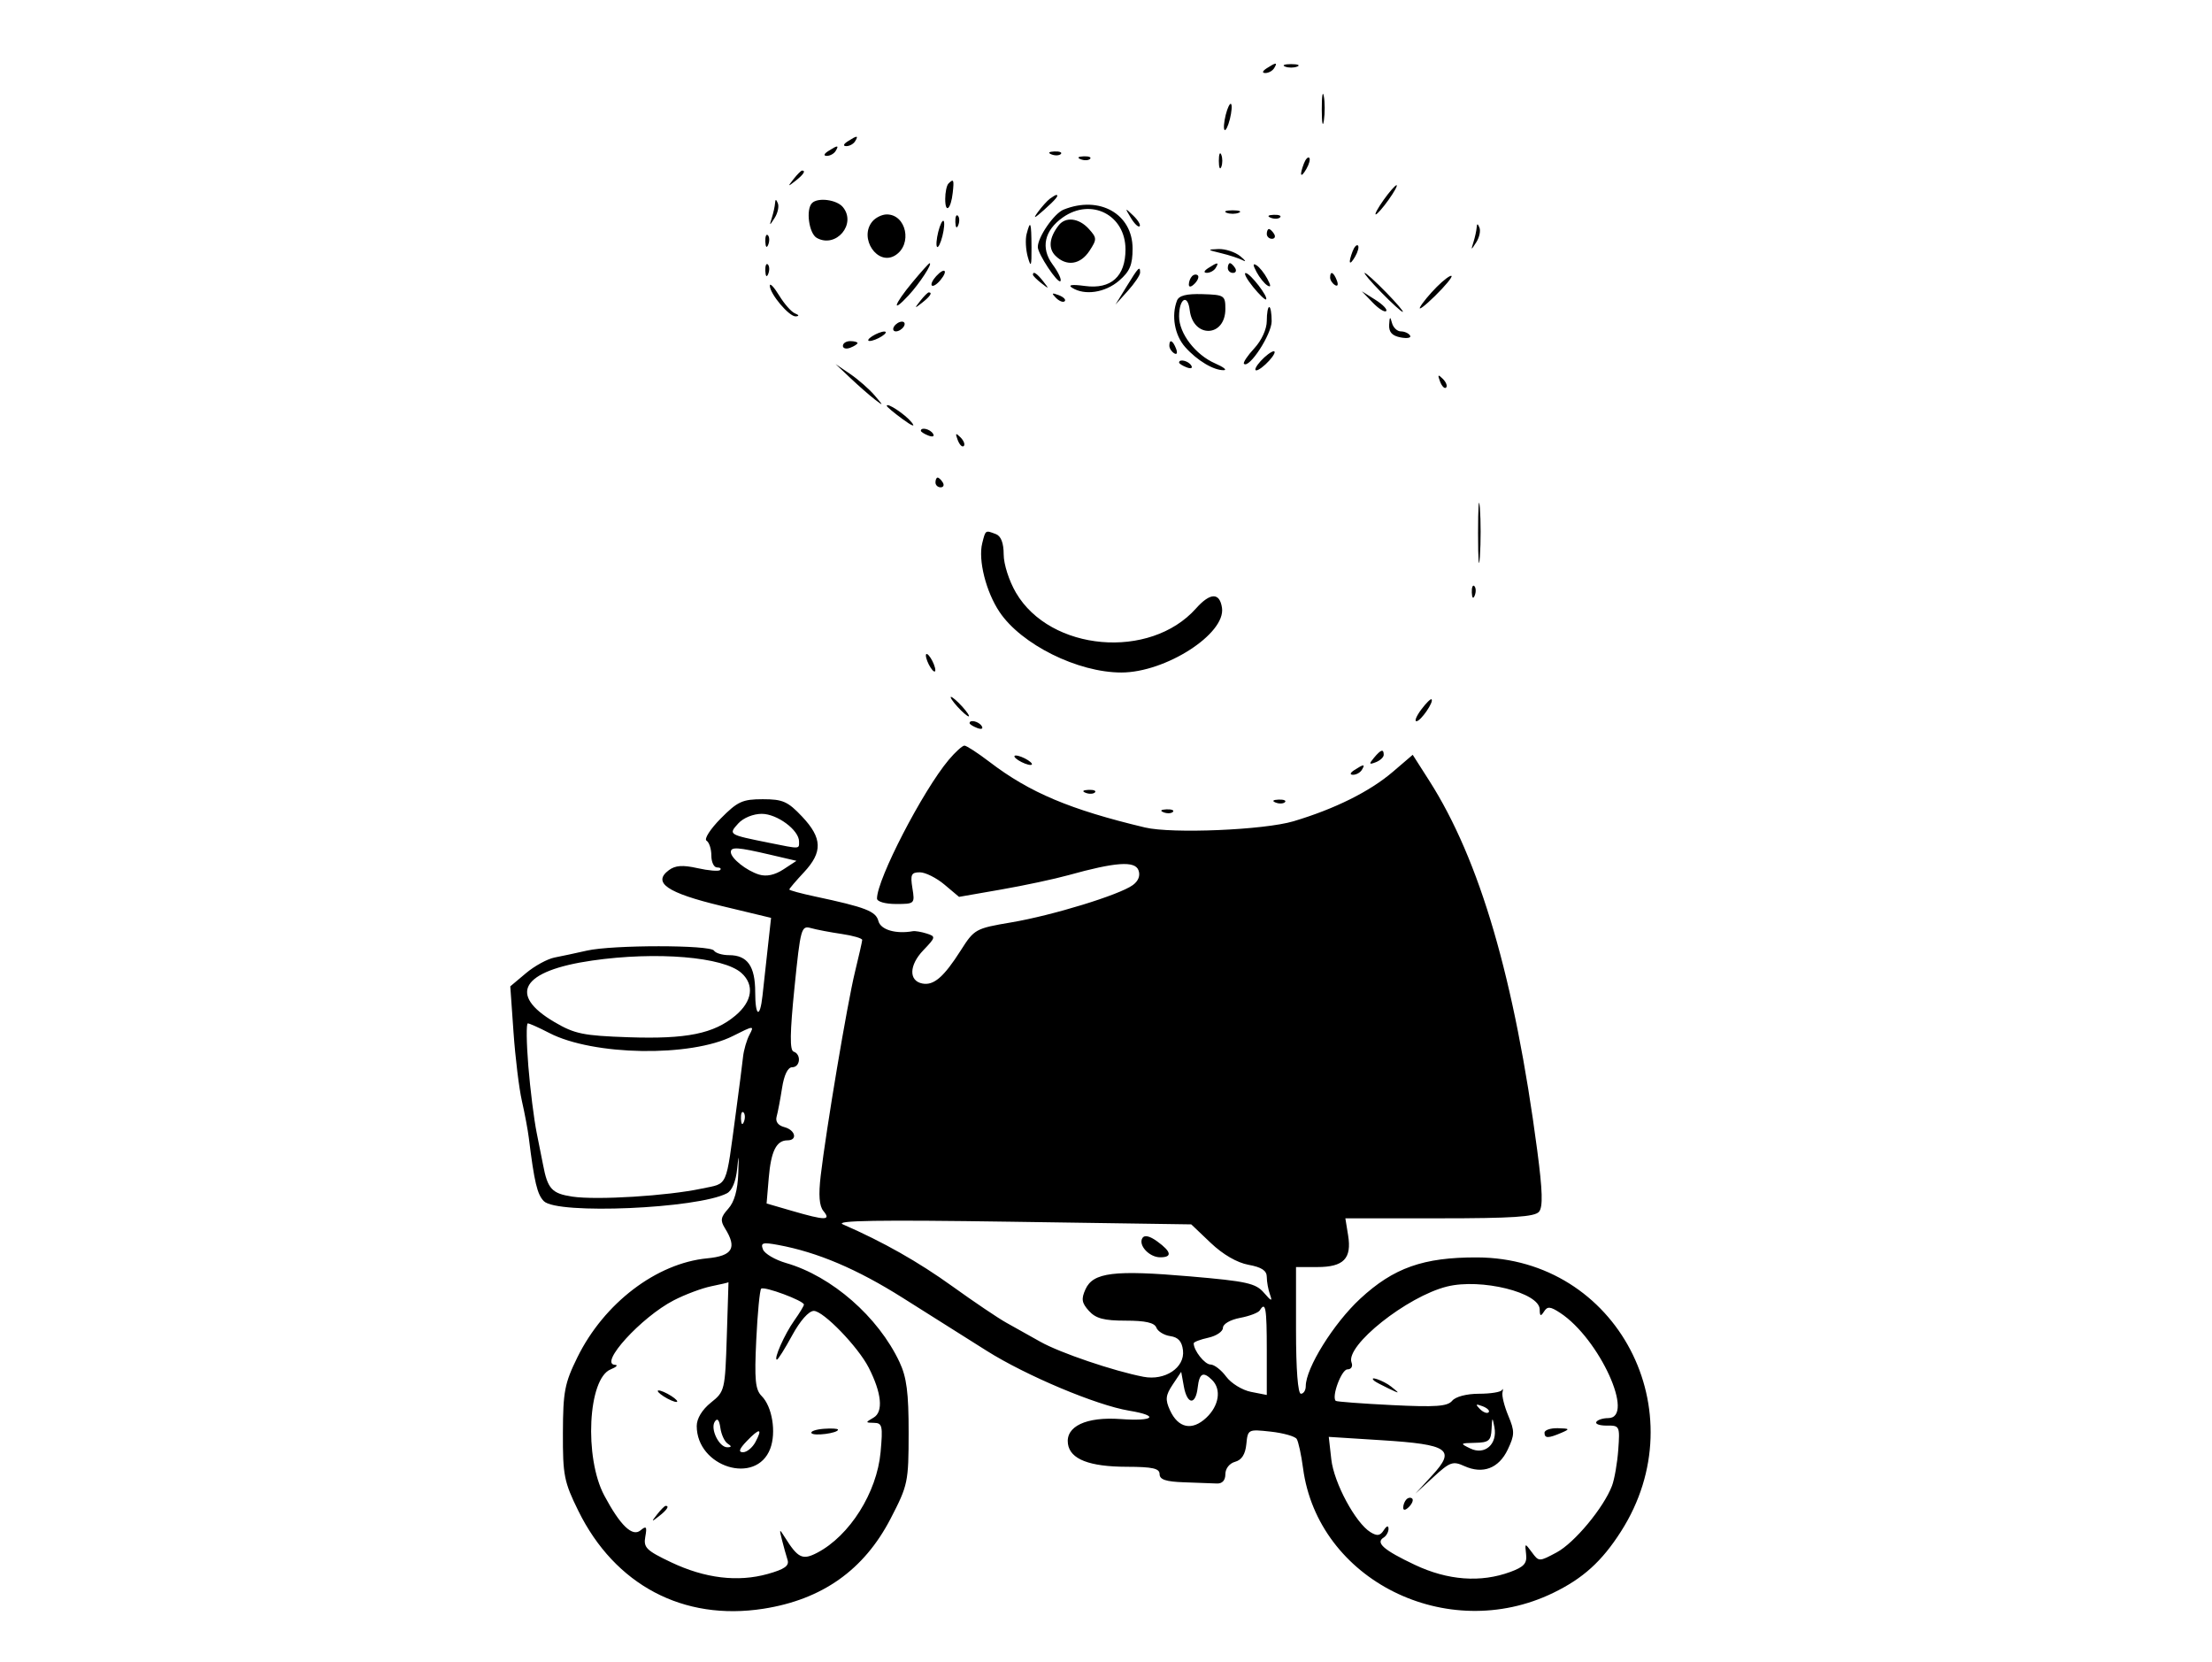 <svg xmlns="http://www.w3.org/2000/svg" width="454" height="341" viewBox="0 0 454 341" version="1.1">
	<path d="M 260 14 C 259.099 14.582, 258.975 14.975, 259.691 14.985 C 260.346 14.993, 261.160 14.550, 261.500 14 C 262.267 12.758, 261.921 12.758, 260 14 M 263.750 13.662 C 264.438 13.940, 265.563 13.940, 266.250 13.662 C 266.938 13.385, 266.375 13.158, 265 13.158 C 263.625 13.158, 263.063 13.385, 263.750 13.662 M 271.286 22.500 C 271.294 25.250, 271.488 26.256, 271.718 24.736 C 271.947 23.216, 271.941 20.966, 271.704 19.736 C 271.467 18.506, 271.279 19.750, 271.286 22.500 M 251.571 23.571 C 251.204 25.037, 251.096 26.429, 251.331 26.665 C 251.567 26.900, 252.061 25.894, 252.429 24.429 C 252.796 22.963, 252.904 21.571, 252.669 21.335 C 252.433 21.100, 251.939 22.106, 251.571 23.571 M 174 29 C 173.099 29.582, 172.975 29.975, 173.691 29.985 C 174.346 29.993, 175.160 29.550, 175.500 29 C 176.267 27.758, 175.921 27.758, 174 29 M 170 31 C 169.099 31.582, 168.975 31.975, 169.691 31.985 C 170.346 31.993, 171.160 31.550, 171.500 31 C 172.267 29.758, 171.921 29.758, 170 31 M 215.813 31.683 C 216.534 31.972, 217.397 31.936, 217.729 31.604 C 218.061 31.272, 217.471 31.036, 216.417 31.079 C 215.252 31.127, 215.015 31.364, 215.813 31.683 M 250.158 33 C 250.158 34.375, 250.385 34.938, 250.662 34.250 C 250.940 33.563, 250.940 32.438, 250.662 31.750 C 250.385 31.063, 250.158 31.625, 250.158 33 M 221.813 32.683 C 222.534 32.972, 223.397 32.936, 223.729 32.604 C 224.061 32.272, 223.471 32.036, 222.417 32.079 C 221.252 32.127, 221.015 32.364, 221.813 32.683 M 267.624 33.539 C 266.659 36.053, 266.943 36.702, 268.122 34.675 C 268.706 33.671, 268.973 32.639, 268.715 32.382 C 268.458 32.124, 267.966 32.645, 267.624 33.539 M 162.872 36.750 C 161.629 38.336, 161.664 38.371, 163.250 37.128 C 164.916 35.821, 165.445 35, 164.622 35 C 164.415 35, 163.627 35.788, 162.872 36.750 M 194.667 37.667 C 194.300 38.033, 194 39.458, 194 40.833 C 194 43.947, 195.169 42.964, 195.546 39.533 C 195.841 36.845, 195.728 36.605, 194.667 37.667 M 284 41 C 282.825 42.650, 282.089 44, 282.364 44 C 282.639 44, 283.825 42.650, 285 41 C 286.175 39.350, 286.911 38, 286.636 38 C 286.361 38, 285.175 39.350, 284 41 M 215.500 40.765 C 214.950 41.169, 213.839 42.400, 213.030 43.500 C 211.945 44.977, 212.272 44.866, 214.280 43.076 C 216.728 40.894, 217.473 39.971, 216.750 40.015 C 216.613 40.024, 216.050 40.361, 215.500 40.765 M 159.079 41.668 C 159.036 42.311, 158.741 43.661, 158.424 44.668 C 157.877 46.409, 157.906 46.412, 158.995 44.712 C 159.626 43.729, 159.920 42.379, 159.650 41.712 C 159.295 40.837, 159.136 40.825, 159.079 41.668 M 166.667 41.667 C 165.355 42.979, 166.028 47.916, 167.642 48.820 C 171.587 51.028, 175.869 45.957, 172.989 42.487 C 171.728 40.967, 167.867 40.466, 166.667 41.667 M 218.302 43.012 C 216.331 43.806, 212.994 48.648, 213.004 50.700 C 213.010 52.103, 217.086 58.247, 217.642 57.691 C 217.936 57.398, 217.215 55.857, 216.041 54.269 C 213.544 50.892, 214.336 47.279, 218.159 44.601 C 223.991 40.516, 231 44.112, 231 51.189 C 231 56.726, 228.032 59.402, 222.686 58.685 C 220.016 58.327, 219.105 58.454, 220.052 59.053 C 222.633 60.686, 226.823 60.056, 229.672 57.606 C 231.896 55.693, 232.455 54.367, 232.455 51 C 232.455 43.897, 225.646 40.054, 218.302 43.012 M 232.100 44.705 C 232.829 45.917, 233.640 46.694, 233.903 46.431 C 234.166 46.168, 233.570 45.176, 232.579 44.226 C 230.857 42.577, 230.835 42.598, 232.100 44.705 M 251.750 43.662 C 252.438 43.940, 253.563 43.940, 254.250 43.662 C 254.938 43.385, 254.375 43.158, 253 43.158 C 251.625 43.158, 251.063 43.385, 251.750 43.662 M 179.046 45.445 C 176.201 48.872, 180.124 54.666, 183.750 52.393 C 187.318 50.156, 186.035 44, 182 44 C 181.035 44, 179.705 44.650, 179.046 45.445 M 196.079 45.583 C 196.127 46.748, 196.364 46.985, 196.683 46.188 C 196.972 45.466, 196.936 44.603, 196.604 44.271 C 196.272 43.939, 196.036 44.529, 196.079 45.583 M 260.813 44.683 C 261.534 44.972, 262.397 44.936, 262.729 44.604 C 263.061 44.272, 262.471 44.036, 261.417 44.079 C 260.252 44.127, 260.015 44.364, 260.813 44.683 M 192.571 47.571 C 192.204 49.037, 192.096 50.429, 192.331 50.665 C 192.567 50.900, 193.061 49.894, 193.429 48.429 C 193.796 46.963, 193.904 45.571, 193.669 45.335 C 193.433 45.100, 192.939 46.106, 192.571 47.571 M 217.278 46.250 C 215.350 48.741, 215.112 50.970, 216.614 52.471 C 218.880 54.737, 221.738 54.330, 223.609 51.474 C 225.158 49.109, 225.150 48.823, 223.477 46.974 C 221.444 44.728, 218.703 44.408, 217.278 46.250 M 210.707 48.013 C 210.417 49.121, 210.531 51.258, 210.959 52.763 C 211.602 55.021, 211.734 54.668, 211.711 50.750 C 211.680 45.516, 211.493 45.006, 210.707 48.013 M 303.079 46.668 C 303.036 47.311, 302.741 48.661, 302.424 49.668 C 301.877 51.409, 301.906 51.412, 302.995 49.712 C 303.626 48.729, 303.920 47.379, 303.650 46.712 C 303.295 45.837, 303.136 45.825, 303.079 46.668 M 260 48 C 260 48.550, 260.477 49, 261.059 49 C 261.641 49, 261.840 48.550, 261.500 48 C 261.160 47.450, 260.684 47, 260.441 47 C 260.198 47, 260 47.450, 260 48 M 157.079 49.583 C 157.127 50.748, 157.364 50.985, 157.683 50.188 C 157.972 49.466, 157.936 48.603, 157.604 48.271 C 157.272 47.939, 157.036 48.529, 157.079 49.583 M 277.624 51.539 C 276.659 54.053, 276.943 54.702, 278.122 52.675 C 278.706 51.671, 278.973 50.639, 278.715 50.382 C 278.458 50.124, 277.966 50.645, 277.624 51.539 M 250.587 51.943 C 252.285 52.349, 254.310 53.011, 255.087 53.415 C 255.864 53.818, 255.626 53.440, 254.559 52.574 C 253.491 51.708, 251.466 51.046, 250.059 51.102 C 247.706 51.196, 247.749 51.264, 250.587 51.943 M 157.079 55.583 C 157.127 56.748, 157.364 56.985, 157.683 56.188 C 157.972 55.466, 157.936 54.603, 157.604 54.271 C 157.272 53.939, 157.036 54.529, 157.079 55.583 M 187.250 57.951 C 183.440 62.540, 182.872 64.509, 186.482 60.614 C 188.739 58.179, 191.482 53.974, 190.785 54.018 C 190.628 54.028, 189.037 55.798, 187.250 57.951 M 248 55 C 247.099 55.582, 246.975 55.975, 247.691 55.985 C 248.346 55.993, 249.160 55.550, 249.500 55 C 250.267 53.758, 249.921 53.758, 248 55 M 252 55 C 252 55.550, 252.477 56, 253.059 56 C 253.641 56, 253.840 55.550, 253.500 55 C 253.160 54.450, 252.684 54, 252.441 54 C 252.198 54, 252 54.450, 252 55 M 257.906 55.824 C 258.513 56.959, 259.503 58.193, 260.105 58.565 C 260.889 59.050, 260.886 58.656, 260.094 57.176 C 259.487 56.041, 258.497 54.807, 257.895 54.435 C 257.111 53.950, 257.114 54.344, 257.906 55.824 M 192.149 56.667 C 191.406 57.472, 191.005 58.338, 191.257 58.590 C 191.509 58.842, 192.293 58.352, 193 57.500 C 194.669 55.489, 193.916 54.751, 192.149 56.667 M 231.224 58.792 L 228.947 62.500 231.474 59.694 C 232.863 58.151, 234 56.464, 234 55.944 C 234 54.474, 233.663 54.820, 231.224 58.792 M 212 56.378 C 212 56.585, 212.787 57.373, 213.750 58.128 C 215.336 59.371, 215.371 59.336, 214.128 57.750 C 212.821 56.084, 212 55.555, 212 56.378 M 244.667 56.667 C 244.300 57.033, 244 57.798, 244 58.367 C 244 58.993, 244.466 58.934, 245.183 58.217 C 245.834 57.566, 246.134 56.801, 245.850 56.517 C 245.566 56.233, 245.033 56.300, 244.667 56.667 M 257.174 58.868 C 258.453 60.446, 259.657 61.602, 259.848 61.437 C 260.390 60.970, 256.603 56.067, 255.674 56.031 C 255.220 56.014, 255.895 57.291, 257.174 58.868 M 273 56.941 C 273 57.459, 273.445 58.157, 273.989 58.493 C 274.555 58.843, 274.723 58.442, 274.382 57.552 C 273.717 55.820, 273 55.503, 273 56.941 M 283.500 60 C 285.648 62.200, 287.631 64, 287.906 64 C 288.181 64, 286.648 62.200, 284.500 60 C 282.352 57.800, 280.369 56, 280.094 56 C 279.819 56, 281.352 57.800, 283.500 60 M 294.884 58.875 C 293.445 60.319, 291.910 62.175, 291.474 63 C 291.037 63.825, 292.401 62.813, 294.506 60.750 C 296.611 58.688, 298.146 56.831, 297.917 56.625 C 297.688 56.419, 296.323 57.432, 294.884 58.875 M 158.004 58.615 C 157.998 60.294, 161.977 65.011, 163.323 64.921 C 164.071 64.871, 164.015 64.648, 163.168 64.310 C 162.435 64.018, 160.975 62.366, 159.922 60.639 C 158.869 58.913, 158.006 58.002, 158.004 58.615 M 188.872 61.750 C 187.629 63.336, 187.664 63.371, 189.250 62.128 C 190.916 60.821, 191.445 60, 190.622 60 C 190.415 60, 189.627 60.788, 188.872 61.750 M 216.733 61.124 C 217.412 61.808, 218.219 62.115, 218.526 61.807 C 218.834 61.499, 218.279 60.940, 217.293 60.564 C 215.868 60.022, 215.753 60.136, 216.733 61.124 M 241.566 61.689 C 240.379 64.783, 241.086 68.785, 243.250 71.222 C 245.705 73.986, 249.115 76.022, 251.184 75.961 C 251.908 75.939, 251.112 75.317, 249.415 74.579 C 245.368 72.816, 242 68.432, 242 64.924 C 242 61.244, 243.772 60.195, 244.182 63.632 C 244.878 69.464, 251.500 69.246, 251.500 63.391 C 251.500 60.635, 251.282 60.493, 246.816 60.358 C 243.512 60.257, 241.965 60.650, 241.566 61.689 M 281.722 62.074 C 282.944 63.347, 284.196 64.137, 284.503 63.830 C 284.811 63.522, 283.811 62.481, 282.281 61.515 L 279.500 59.759 281.722 62.074 M 260 65.854 C 260 67.529, 258.944 69.847, 257.445 71.465 C 256.039 72.982, 255.083 74.416, 255.320 74.654 C 256.374 75.708, 261 68.598, 261 65.923 C 261 64.315, 260.775 63, 260.500 63 C 260.225 63, 260 64.284, 260 65.854 M 285.116 66.633 C 285.033 68.153, 285.711 68.903, 287.470 69.239 C 288.828 69.499, 289.702 69.326, 289.411 68.856 C 289.120 68.385, 288.267 68, 287.514 68 C 286.762 68, 285.941 67.213, 285.689 66.250 C 285.327 64.864, 285.208 64.943, 285.116 66.633 M 183.500 67 C 183.160 67.550, 183.332 68, 183.882 68 C 184.432 68, 185.160 67.550, 185.500 67 C 185.840 66.450, 185.668 66, 185.118 66 C 184.568 66, 183.840 66.450, 183.500 67 M 179 69 C 178.175 69.533, 177.950 69.969, 178.500 69.969 C 179.050 69.969, 180.175 69.533, 181 69 C 181.825 68.467, 182.050 68.031, 181.500 68.031 C 180.950 68.031, 179.825 68.467, 179 69 M 173 70.969 C 173 71.501, 173.675 71.678, 174.500 71.362 C 175.325 71.045, 176 70.609, 176 70.393 C 176 70.177, 175.325 70, 174.500 70 C 173.675 70, 173 70.436, 173 70.969 M 240 70.941 C 240 71.459, 240.445 72.157, 240.989 72.493 C 241.555 72.843, 241.723 72.442, 241.382 71.552 C 240.717 69.820, 240 69.503, 240 70.941 M 258.750 74.083 C 257.788 75.138, 257.380 76, 257.845 76 C 258.310 76, 259.505 75.100, 260.500 74 C 261.495 72.900, 261.903 72.037, 261.405 72.083 C 260.907 72.129, 259.712 73.029, 258.750 74.083 M 242 74.393 C 242 74.609, 242.698 75.054, 243.552 75.382 C 244.442 75.723, 244.843 75.555, 244.493 74.989 C 243.906 74.038, 242 73.583, 242 74.393 M 174.566 77.604 C 176.252 79.197, 178.502 81.167, 179.566 81.983 C 181.383 83.375, 181.379 83.323, 179.500 81.125 C 178.400 79.837, 176.150 77.867, 174.500 76.746 L 171.500 74.707 174.566 77.604 M 295.564 78.293 C 295.940 79.279, 296.499 79.834, 296.807 79.526 C 297.115 79.219, 296.808 78.412, 296.124 77.733 C 295.136 76.753, 295.022 76.868, 295.564 78.293 M 182 83.277 C 182 83.468, 183.463 84.695, 185.250 86.003 C 187.261 87.475, 187.960 87.717, 187.082 86.637 C 185.751 84.997, 182 82.517, 182 83.277 M 189 88.393 C 189 88.609, 189.698 89.054, 190.552 89.382 C 191.442 89.723, 191.843 89.555, 191.493 88.989 C 190.906 88.038, 189 87.583, 189 88.393 M 196.564 90.293 C 196.940 91.279, 197.499 91.834, 197.807 91.526 C 198.115 91.219, 197.808 90.412, 197.124 89.733 C 196.136 88.753, 196.022 88.868, 196.564 90.293 M 192 99 C 192 99.550, 192.477 100, 193.059 100 C 193.641 100, 193.840 99.550, 193.500 99 C 193.160 98.450, 192.684 98, 192.441 98 C 192.198 98, 192 98.450, 192 99 M 303.365 109.500 C 303.368 115, 303.536 117.122, 303.738 114.216 C 303.941 111.311, 303.939 106.811, 303.734 104.216 C 303.528 101.622, 303.363 104, 303.365 109.500 M 201.597 111.471 C 200.730 114.923, 202.375 121.452, 205.155 125.589 C 209.629 132.250, 221.208 138, 230.144 138 C 239.228 138, 251.595 130.057, 250.807 124.729 C 250.334 121.535, 248.390 121.580, 245.473 124.853 C 236.031 135.451, 215.579 133.670, 208.527 121.636 C 207.107 119.213, 206 115.767, 206 113.769 C 206 111.450, 205.450 110.003, 204.418 109.607 C 202.221 108.764, 202.287 108.720, 201.597 111.471 M 302.079 121.583 C 302.127 122.748, 302.364 122.985, 302.683 122.188 C 302.972 121.466, 302.936 120.603, 302.604 120.271 C 302.272 119.939, 302.036 120.529, 302.079 121.583 M 190.031 134.500 C 190.031 135.050, 190.467 136.175, 191 137 C 191.533 137.825, 191.969 138.050, 191.969 137.500 C 191.969 136.950, 191.533 135.825, 191 135 C 190.467 134.175, 190.031 133.950, 190.031 134.500 M 196.500 145 C 197.495 146.100, 198.535 147, 198.810 147 C 199.085 147, 198.495 146.100, 197.500 145 C 196.505 143.900, 195.465 143, 195.190 143 C 194.915 143, 195.505 143.900, 196.500 145 M 291.703 145.598 C 290.715 146.919, 290.269 148, 290.713 148 C 291.585 148, 294.345 144.002, 293.819 143.501 C 293.644 143.333, 292.691 144.277, 291.703 145.598 M 199 148.393 C 199 148.609, 199.698 149.054, 200.552 149.382 C 201.442 149.723, 201.843 149.555, 201.493 148.989 C 200.906 148.038, 199 147.583, 199 148.393 M 194.726 155.913 C 189.404 162.239, 180 180.414, 180 184.376 C 180 185.016, 181.678 185.500, 183.897 185.500 C 187.734 185.500, 187.785 185.451, 187.266 182.250 C 186.814 179.467, 187.033 179, 188.792 179 C 189.922 179, 192.194 180.134, 193.841 181.520 L 196.835 184.039 205.461 182.535 C 210.206 181.707, 216.430 180.379, 219.294 179.583 C 228.949 176.898, 232.915 176.615, 233.660 178.557 C 234.084 179.660, 233.664 180.773, 232.503 181.621 C 229.750 183.634, 216.030 187.844, 207.558 189.275 C 200.223 190.514, 199.971 190.653, 197.191 195.022 C 193.708 200.495, 191.649 202.272, 189.310 201.821 C 186.483 201.277, 186.574 198.054, 189.502 194.998 C 192.067 192.321, 192.098 192.166, 190.198 191.563 C 189.103 191.215, 187.823 191, 187.354 191.084 C 183.865 191.709, 180.759 190.796, 180.292 189.008 C 179.761 186.980, 177.696 186.179, 167.250 183.953 C 164.363 183.338, 162 182.694, 162 182.523 C 162 182.352, 163.350 180.766, 165 179 C 168.881 174.846, 168.788 171.978, 164.632 167.571 C 161.696 164.458, 160.659 164, 156.554 164 C 152.395 164, 151.385 164.463, 147.934 167.949 C 145.784 170.120, 144.469 172.172, 145.012 172.508 C 145.556 172.843, 146 174.216, 146 175.559 C 146 176.902, 146.525 178, 147.167 178 C 147.808 178, 148.093 178.241, 147.799 178.535 C 147.505 178.829, 145.420 178.655, 143.167 178.149 C 140.130 177.467, 138.608 177.572, 137.285 178.556 C 133.848 181.111, 136.922 183.218, 147.954 185.871 L 158.257 188.347 157.530 194.924 C 157.131 198.541, 156.666 202.770, 156.497 204.322 C 155.978 209.084, 155 208.609, 155 203.595 C 155 198.255, 153.406 196, 149.630 196 C 148.249 196, 146.859 195.580, 146.542 195.067 C 145.805 193.875, 125.705 193.873, 120.469 195.064 C 118.286 195.561, 115.297 196.200, 113.827 196.483 C 112.357 196.767, 109.709 198.215, 107.944 199.701 L 104.733 202.402 105.398 211.860 C 105.764 217.062, 106.536 223.384, 107.114 225.909 C 107.692 228.434, 108.333 231.850, 108.537 233.500 C 109.665 242.614, 110.262 245.119, 111.631 246.488 C 114.398 249.255, 143.138 248.016, 149.195 244.869 C 150.259 244.317, 151.046 242.405, 151.306 239.744 C 151.612 236.612, 151.671 236.871, 151.529 240.735 C 151.401 244.241, 150.719 246.653, 149.463 248.040 C 147.918 249.748, 147.801 250.451, 148.794 252.042 C 151.325 256.094, 150.370 257.710, 145.148 258.212 C 134.739 259.212, 123.973 267.416, 118.516 278.505 C 115.888 283.847, 115.562 285.537, 115.533 294.015 C 115.503 302.729, 115.769 304.076, 118.693 310.015 C 126.193 325.248, 140.230 332.677, 156.676 330.117 C 168.748 328.238, 177.336 322.157, 182.790 311.627 C 186.355 304.743, 186.482 304.141, 186.491 294 C 186.498 285.791, 186.090 282.627, 184.619 279.500 C 180.249 270.208, 170.715 261.881, 161.353 259.179 C 159.073 258.520, 156.930 257.260, 156.591 256.377 C 156.067 255.011, 156.535 254.876, 159.738 255.470 C 167.803 256.963, 175.902 260.405, 185.289 266.326 C 190.673 269.721, 198.419 274.606, 202.503 277.180 C 210.633 282.303, 225.064 288.369, 231.750 289.474 C 238.076 290.519, 236.888 291.692, 230.007 291.194 C 222.936 290.683, 218.671 292.691, 219.189 296.288 C 219.642 299.434, 223.582 300.969, 231.250 300.985 C 236.577 300.997, 238 301.316, 238 302.500 C 238 303.611, 239.296 304.043, 243 304.167 C 245.750 304.258, 248.787 304.371, 249.750 304.417 C 250.861 304.470, 251.500 303.770, 251.500 302.500 C 251.500 301.346, 252.346 300.272, 253.500 299.961 C 254.850 299.597, 255.599 298.420, 255.804 296.340 C 256.104 293.293, 256.161 293.264, 260.804 293.773 C 263.387 294.057, 265.787 294.732, 266.138 295.273 C 266.489 295.814, 267.076 298.513, 267.442 301.272 C 270.485 324.216, 296.960 337.427, 318.754 326.877 C 324.909 323.898, 328.762 320.411, 332.695 314.262 C 348.445 289.641, 331.886 258.117, 303.154 258.024 C 292.153 257.988, 286.028 260.153, 279.172 266.502 C 273.724 271.545, 268 280.735, 268 284.437 C 268 285.297, 267.550 286, 267 286 C 266.385 286, 266 281, 266 273 L 266 260 270.378 260 C 275.779 260, 277.466 258.261, 276.692 253.492 L 276.126 250 295.440 250 C 310.415 250, 315.006 249.697, 315.873 248.653 C 316.701 247.655, 316.605 244.376, 315.502 236.015 C 310.868 200.879, 303.730 176.458, 293.341 160.193 L 289.952 154.886 285.879 158.372 C 281.157 162.414, 274.008 165.974, 265.500 168.520 C 259.473 170.324, 240.534 171.119, 235 169.800 C 219.632 166.137, 211.344 162.645, 203.124 156.368 C 200.697 154.516, 198.367 153, 197.945 153 C 197.523 153, 196.075 154.311, 194.726 155.913 M 281.981 155.523 C 280.924 156.796, 280.986 156.943, 282.359 156.416 C 283.261 156.069, 284 155.384, 284 154.893 C 284 153.607, 283.421 153.788, 281.981 155.523 M 209 156 C 209.825 156.533, 210.950 156.969, 211.500 156.969 C 212.050 156.969, 211.825 156.533, 211 156 C 210.175 155.467, 209.050 155.031, 208.500 155.031 C 207.950 155.031, 208.175 155.467, 209 156 M 278 158 C 277.099 158.582, 276.975 158.975, 277.691 158.985 C 278.346 158.993, 279.160 158.550, 279.500 158 C 280.267 156.758, 279.921 156.758, 278 158 M 222.813 162.683 C 223.534 162.972, 224.397 162.936, 224.729 162.604 C 225.061 162.272, 224.471 162.036, 223.417 162.079 C 222.252 162.127, 222.015 162.364, 222.813 162.683 M 261.813 164.683 C 262.534 164.972, 263.397 164.936, 263.729 164.604 C 264.061 164.272, 263.471 164.036, 262.417 164.079 C 261.252 164.127, 261.015 164.364, 261.813 164.683 M 238.813 166.683 C 239.534 166.972, 240.397 166.936, 240.729 166.604 C 241.061 166.272, 240.471 166.036, 239.417 166.079 C 238.252 166.127, 238.015 166.364, 238.813 166.683 M 151.519 168.979 C 149.466 171.248, 149.488 171.262, 157.799 172.934 C 164.349 174.252, 164 174.266, 164 172.674 C 164 170.333, 159.501 167, 156.341 167 C 154.591 167, 152.553 167.836, 151.519 168.979 M 150 174.845 C 150 176.120, 153.205 178.673, 155.799 179.465 C 157.302 179.923, 159.028 179.557, 160.785 178.405 L 163.472 176.645 157.986 175.365 C 151.389 173.826, 150 173.735, 150 174.845 M 163.064 202.642 C 162.119 211.973, 162.071 215.524, 162.885 215.795 C 164.502 216.334, 164.255 219, 162.588 219 C 161.697 219, 160.932 220.569, 160.515 223.250 C 160.151 225.588, 159.649 228.232, 159.399 229.126 C 159.112 230.152, 159.693 230.948, 160.972 231.282 C 163.247 231.877, 163.755 234, 161.622 234 C 159.346 234, 158.243 236.217, 157.779 241.728 L 157.339 246.957 162.573 248.478 C 169.393 250.461, 170.632 250.467, 169.006 248.508 C 168.147 247.473, 167.975 245.250, 168.443 241.258 C 169.564 231.703, 173.903 205.902, 175.465 199.500 C 176.270 196.200, 176.945 193.224, 176.964 192.886 C 176.984 192.548, 175.088 191.992, 172.750 191.649 C 170.412 191.307, 167.568 190.765, 166.429 190.444 C 164.458 189.888, 164.297 190.472, 163.064 202.642 M 121.500 197.111 C 107.091 199.194, 104.130 204.061, 113.816 209.739 C 117.958 212.167, 119.716 212.526, 129.013 212.845 C 140.926 213.253, 146.520 212.116, 150.955 208.385 C 154.415 205.473, 154.887 202.113, 152.180 199.663 C 148.512 196.343, 134.739 195.198, 121.500 197.111 M 108.434 218.742 C 108.824 223.550, 109.600 229.738, 110.158 232.492 C 110.716 235.246, 111.300 238.175, 111.456 239 C 112.394 243.967, 113.267 244.917, 117.471 245.548 C 122.496 246.301, 137.034 245.400, 144.018 243.903 C 149.537 242.719, 148.898 244.159, 151.077 228 C 151.708 223.325, 152.349 218.325, 152.503 216.888 C 152.656 215.452, 153.258 213.387, 153.839 212.300 C 154.846 210.419, 154.683 210.433, 150.447 212.577 C 141.782 216.964, 121.737 216.636, 112.719 211.960 C 110.640 210.882, 108.665 210, 108.332 210 C 107.998 210, 108.044 213.934, 108.434 218.742 M 152.079 229.583 C 152.127 230.748, 152.364 230.985, 152.683 230.188 C 152.972 229.466, 152.936 228.603, 152.604 228.271 C 152.272 227.939, 152.036 228.529, 152.079 229.583 M 173 251.243 C 181.274 254.847, 188.457 258.913, 195.498 263.975 C 199.899 267.140, 204.850 270.479, 206.500 271.397 C 208.150 272.314, 211.321 274.089, 213.546 275.341 C 217.567 277.604, 228.593 281.347, 234.686 282.518 C 239.119 283.370, 243.213 280.638, 242.802 277.101 C 242.588 275.258, 241.826 274.404, 240.189 274.172 C 238.918 273.992, 237.632 273.205, 237.332 272.422 C 236.948 271.421, 235.087 271, 231.048 271 C 226.576 271, 224.910 270.558, 223.496 268.996 C 222.013 267.357, 221.885 266.547, 222.795 264.550 C 224.368 261.099, 228.651 260.573, 244.253 261.916 C 255.912 262.919, 257.730 263.322, 259.416 265.278 C 260.939 267.044, 261.195 267.124, 260.666 265.668 C 260.300 264.661, 260 263.023, 260 262.030 C 260 260.730, 258.947 260.030, 256.250 259.538 C 253.904 259.110, 251.002 257.429, 248.500 255.050 L 244.500 251.245 207.500 250.700 C 180.368 250.299, 171.167 250.444, 173 251.243 M 234.474 254.042 C 233.570 255.505, 235.869 258, 238.122 258 C 240.647 258, 240.440 256.865, 237.529 254.749 C 235.972 253.617, 234.891 253.367, 234.474 254.042 M 146 263.939 C 144.075 264.330, 140.599 265.631, 138.277 266.831 C 131.621 270.270, 122.845 279.897, 126.215 280.063 C 126.922 280.098, 126.525 280.520, 125.334 281 C 120.676 282.878, 119.860 299.079, 124.031 306.895 C 127.308 313.035, 129.787 315.422, 131.454 314.038 C 132.658 313.039, 132.821 313.255, 132.442 315.345 C 132.041 317.560, 132.653 318.165, 137.744 320.585 C 144.688 323.885, 151.434 324.698, 157.584 322.976 C 161.022 322.014, 162.027 321.301, 161.642 320.098 C 161.361 319.219, 160.845 317.375, 160.497 316 C 159.905 313.667, 159.946 313.633, 161.116 315.500 C 163.779 319.747, 164.725 320.195, 167.720 318.631 C 174.392 315.146, 179.984 306.272, 180.736 297.975 C 181.223 292.600, 181.088 291.997, 179.389 291.970 C 177.586 291.941, 177.582 291.891, 179.311 290.886 C 181.337 289.707, 180.953 285.836, 178.295 280.636 C 176.106 276.354, 168.987 269, 167.032 269 C 166.005 269, 164.227 271.004, 162.597 274 C 161.100 276.750, 159.689 279, 159.462 279 C 158.707 279, 161.022 273.778, 163.025 270.965 C 164.111 269.439, 165 267.972, 165 267.704 C 165 266.914, 156.800 263.867, 156.224 264.443 C 155.934 264.733, 155.481 269.450, 155.218 274.925 C 154.822 283.141, 155.017 285.159, 156.330 286.473 C 158.497 288.640, 159.357 293.932, 158.084 297.278 C 155.210 304.838, 143 301.057, 143 292.608 C 143 291.089, 144.113 289.255, 145.905 287.822 C 148.754 285.545, 148.816 285.284, 149.171 274.250 C 149.369 268.063, 149.525 263.052, 149.516 263.115 C 149.507 263.178, 147.925 263.549, 146 263.939 M 296.995 263.997 C 288.783 266.036, 276.074 276.143, 277.394 279.585 C 277.702 280.387, 277.335 281, 276.548 281 C 275.331 281, 273.245 286.629, 274.155 287.457 C 274.345 287.630, 279.530 288.021, 285.678 288.326 C 294.684 288.772, 297.087 288.600, 298.050 287.440 C 298.750 286.596, 301.022 286, 303.539 286 C 305.901 286, 308.022 285.663, 308.253 285.250 C 308.483 284.837, 308.539 285.051, 308.377 285.725 C 308.214 286.400, 308.751 288.554, 309.570 290.513 C 310.902 293.701, 310.890 294.429, 309.458 297.447 C 307.621 301.318, 304.334 302.565, 300.532 300.833 C 298.203 299.771, 297.585 299.991, 294.225 303.078 L 290.500 306.500 293.955 302.741 C 298.841 297.425, 297.385 296.411, 283.611 295.538 L 272.723 294.848 273.243 299.466 C 273.787 304.294, 278.204 312.504, 281.278 314.402 C 282.649 315.248, 283.276 315.156, 284.013 314 C 284.585 313.102, 284.976 312.978, 284.985 313.691 C 284.993 314.346, 284.543 315.165, 283.984 315.510 C 282.264 316.573, 283.983 318.077, 290.370 321.099 C 297.149 324.306, 303.897 324.807, 310 322.558 C 312.809 321.523, 313.445 320.801, 313.221 318.903 C 312.949 316.601, 312.980 316.591, 314.400 318.519 C 315.846 320.483, 315.890 320.483, 319.480 318.565 C 323.139 316.610, 329.138 309.397, 330.851 304.892 C 331.363 303.544, 331.944 300.205, 332.141 297.471 C 332.489 292.652, 332.418 292.501, 329.825 292.534 C 328.353 292.552, 327.367 292.215, 327.634 291.784 C 327.900 291.353, 328.991 291, 330.059 291 C 335.705 291, 328.266 274.681, 320.216 269.406 C 318.173 268.067, 317.601 268.022, 316.890 269.145 C 316.226 270.191, 316.027 270.090, 316.015 268.699 C 315.986 265.231, 303.979 262.262, 296.995 263.997 M 258.570 268.887 C 258.269 269.374, 256.442 270.070, 254.511 270.432 C 252.518 270.806, 251 271.685, 251 272.466 C 251 273.222, 249.650 274.138, 248 274.500 C 246.350 274.862, 245 275.378, 245 275.645 C 245 277.138, 247.268 280, 248.452 280 C 249.212 280, 250.658 281.119, 251.667 282.486 C 252.675 283.853, 254.963 285.260, 256.750 285.611 L 260 286.250 260 277.125 C 260 268.348, 259.759 266.962, 258.570 268.887 M 240.683 284.127 C 239.229 286.308, 239.133 287.197, 240.117 289.358 C 241.808 293.070, 244.662 293.666, 247.585 290.920 C 250.194 288.469, 250.721 285.121, 248.800 283.200 C 246.946 281.346, 246.161 281.754, 245.816 284.750 C 245.395 288.410, 243.656 288.257, 242.978 284.500 L 242.436 281.500 240.683 284.127 M 282.083 283.365 C 282.313 283.565, 283.625 284.265, 285 284.920 C 287.357 286.042, 287.389 286.022, 285.559 284.555 C 283.966 283.279, 280.711 282.164, 282.083 283.365 M 135 285.430 C 135 285.705, 135.900 286.411, 137 287 C 138.100 287.589, 139 287.845, 139 287.570 C 139 287.295, 138.100 286.589, 137 286 C 135.900 285.411, 135 285.155, 135 285.430 M 303.733 289.124 C 304.412 289.808, 305.219 290.115, 305.526 289.807 C 305.834 289.499, 305.279 288.940, 304.293 288.564 C 302.868 288.022, 302.753 288.136, 303.733 289.124 M 146.703 291.729 C 145.737 293.222, 147.596 297.006, 149.285 296.985 C 150.179 296.973, 150.196 296.775, 149.351 296.235 C 148.719 295.831, 148.043 294.375, 147.850 293 C 147.615 291.332, 147.233 290.909, 146.703 291.729 M 306.136 293.250 C 306.018 295.643, 305.578 296.009, 302.750 296.068 C 299.649 296.132, 299.605 296.186, 301.793 297.239 C 304.748 298.663, 307.377 296.337, 306.723 292.878 C 306.306 290.680, 306.262 290.708, 306.136 293.250 M 153.286 295.699 C 151.719 297.327, 151.489 298, 152.501 298 C 153.287 298, 154.432 297.061, 155.046 295.914 C 156.582 293.044, 155.919 292.963, 153.286 295.699 M 166.545 294.073 C 166.961 294.745, 172 294.093, 172 293.368 C 172 293.148, 170.681 293.069, 169.069 293.192 C 167.457 293.314, 166.321 293.711, 166.545 294.073 M 317 294 C 317 295.174, 317.769 295.174, 320.500 294 C 322.272 293.238, 322.187 293.133, 319.750 293.070 C 318.238 293.032, 317 293.450, 317 294 M 288.667 307.667 C 288.300 308.033, 288 308.798, 288 309.367 C 288 309.993, 288.466 309.934, 289.183 309.217 C 289.834 308.566, 290.134 307.801, 289.850 307.517 C 289.566 307.233, 289.033 307.300, 288.667 307.667 M 134.872 310.750 C 133.629 312.336, 133.664 312.371, 135.250 311.128 C 136.916 309.821, 137.445 309, 136.622 309 C 136.415 309, 135.627 309.788, 134.872 310.750" stroke="none" fill="black" fill-rule="evenodd"/>
</svg>